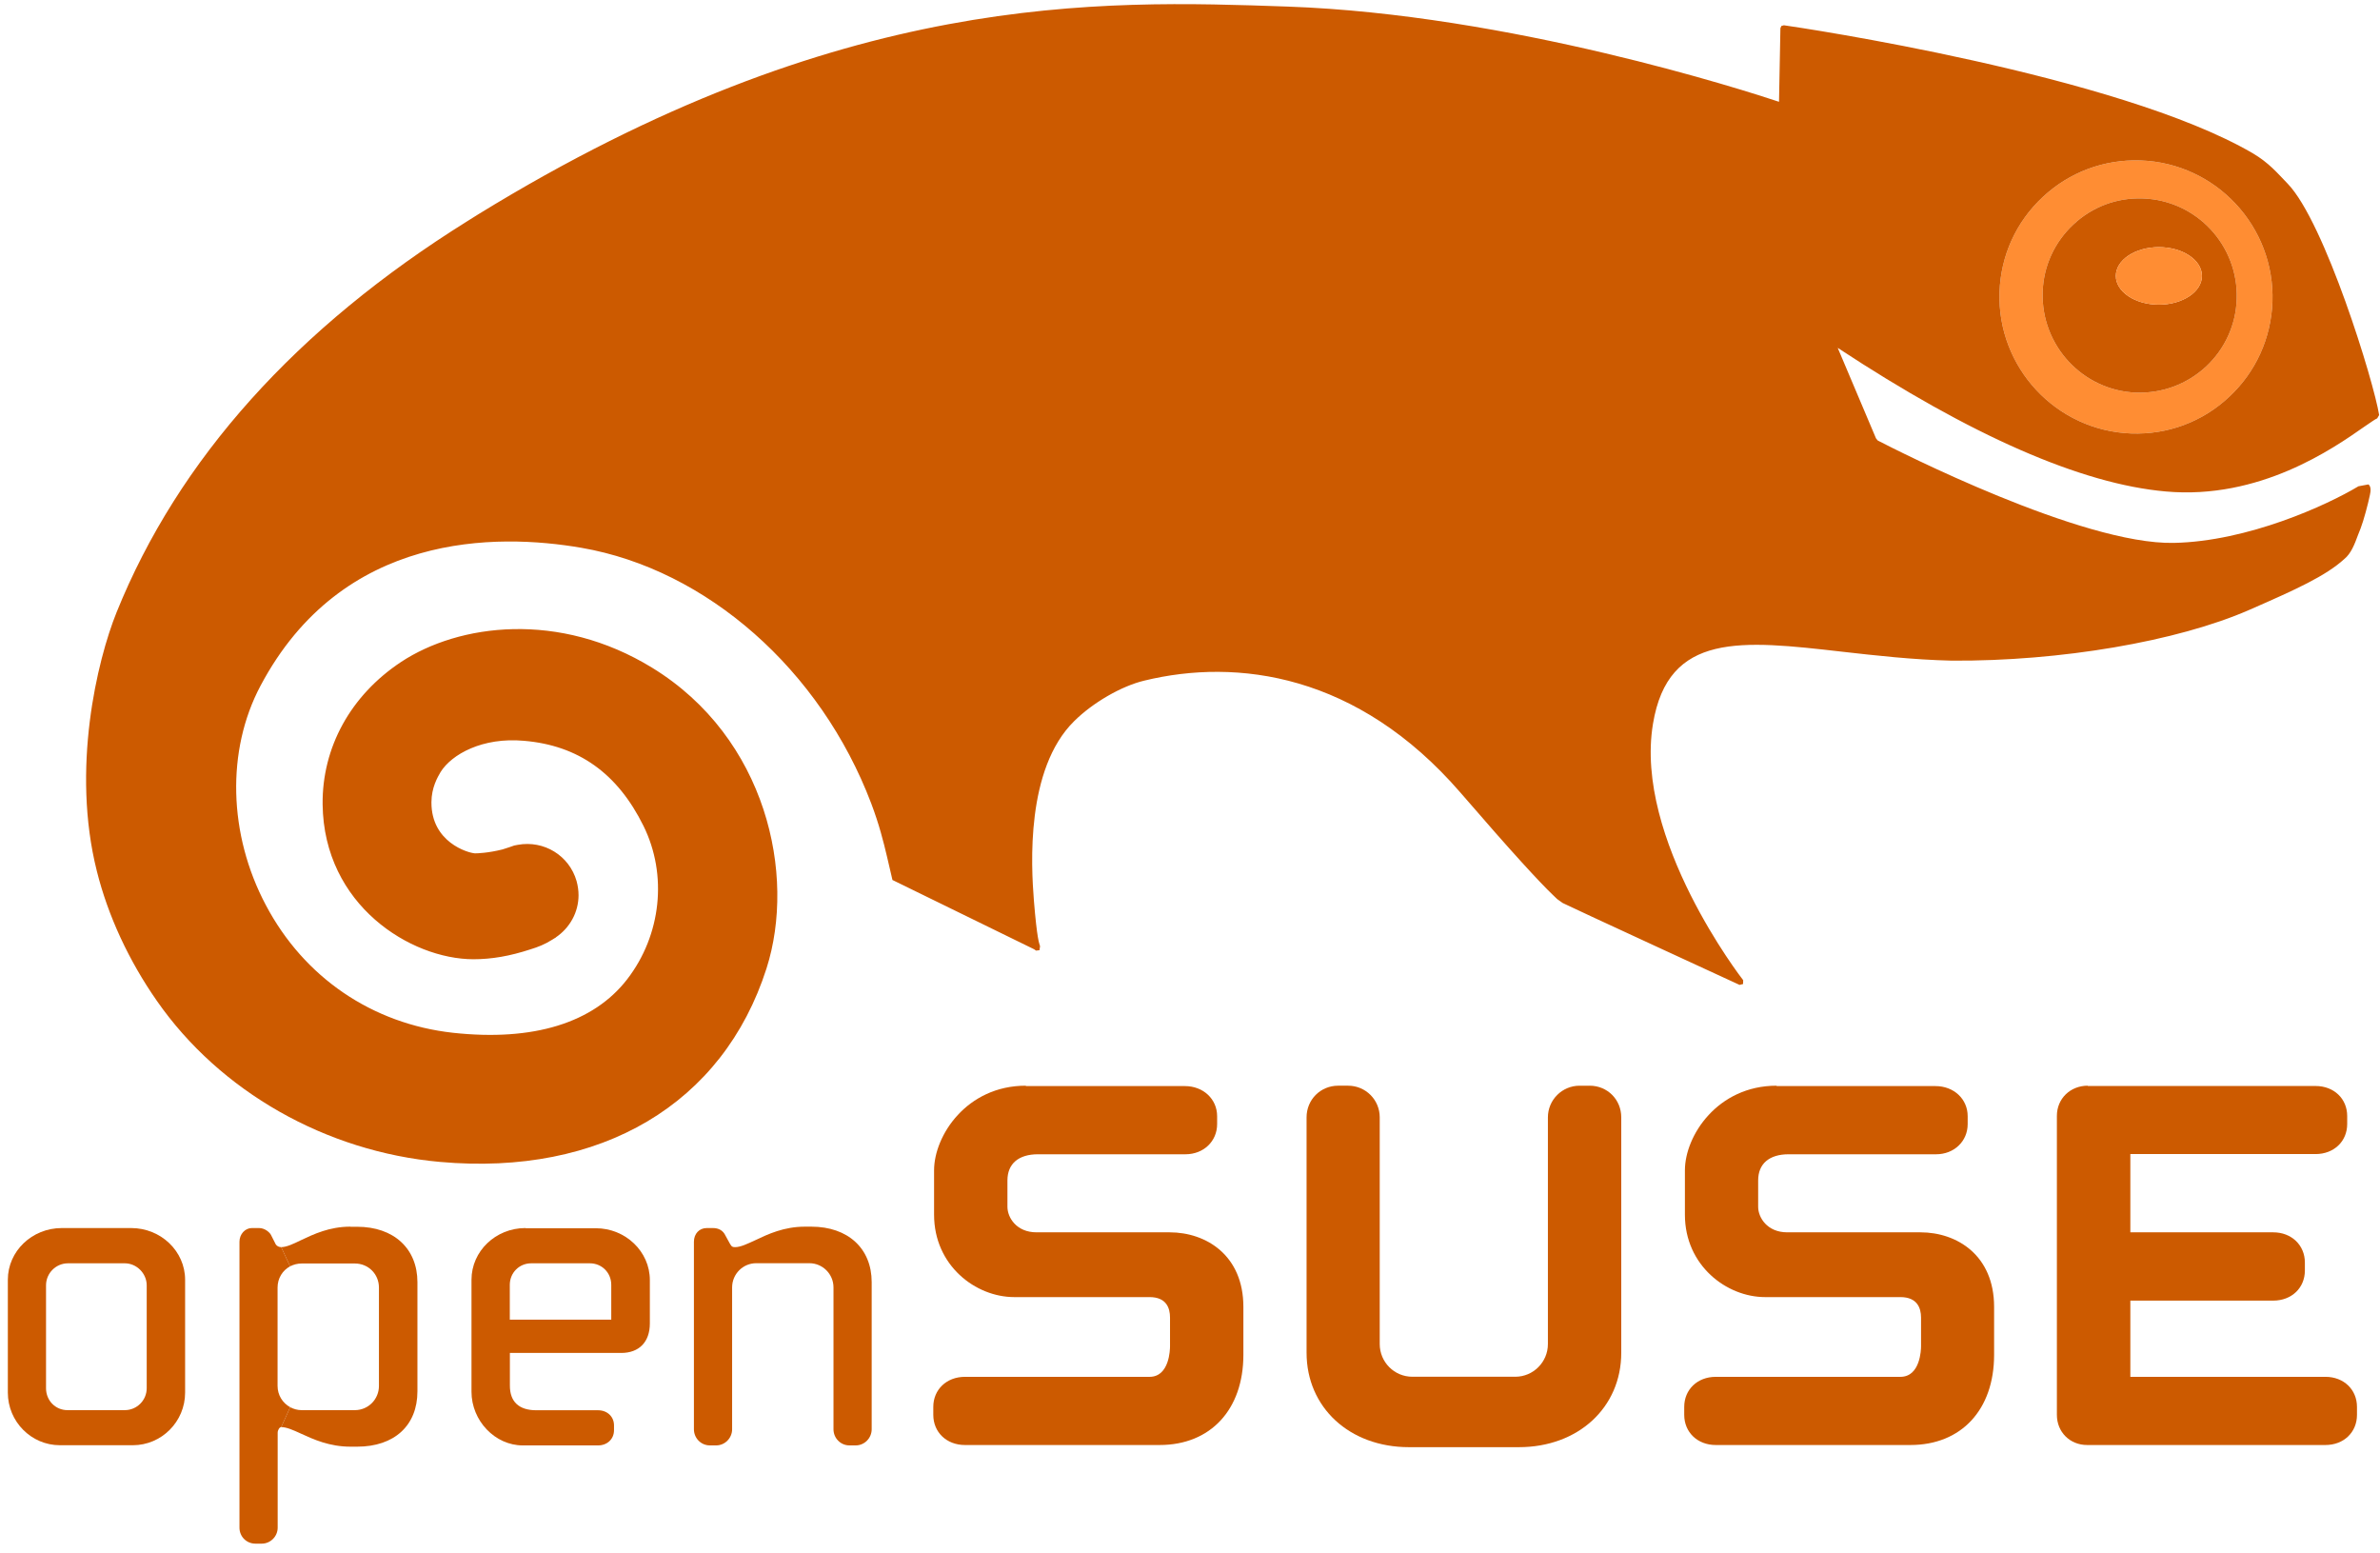 <?xml version="1.0" encoding="UTF-8" standalone="no"?>
<svg width="256px" height="167px" viewBox="0 0 256 167" version="1.1" xmlns="http://www.w3.org/2000/svg" xmlns:xlink="http://www.w3.org/1999/xlink" preserveAspectRatio="xMidYMid">
	<g>
		<path d="M253.524,151.303 L253.524,152.157 C253.524,154.032 252.101,155.401 250.131,155.401 L224.5,155.401 C222.636,155.401 221.245,154 221.245,152.157 L221.245,120.004 C221.245,118.15 222.688,116.759 224.564,116.759 L224.574,116.791 L249.068,116.791 C251.038,116.791 252.471,118.15 252.471,120.024 L252.471,120.878 C252.471,122.753 251.038,124.112 249.068,124.112 L229.146,124.112 L229.146,132.529 L244.517,132.529 C246.487,132.529 247.92,133.91 247.92,135.784 L247.92,136.628 C247.92,138.514 246.487,139.872 244.517,139.872 L229.146,139.872 L229.146,148.068 L250.132,148.068 C252.113,148.069 253.524,149.449 253.524,151.303 L253.524,151.303 Z" fill="#cc5a00"></path>
		<path d="M230.253,17.256 C238.354,17.541 244.708,24.367 244.433,32.458 C244.285,36.377 242.643,40.001 239.776,42.677 C236.911,45.364 233.181,46.754 229.241,46.617 C221.15,46.322 214.809,39.506 215.073,31.415 C215.21,27.496 216.852,23.862 219.729,21.186 C222.594,18.51 226.333,17.119 230.253,17.256 L230.253,17.256 Z M240.587,32.153 C240.777,26.39 236.267,21.544 230.505,21.344 C227.715,21.239 225.059,22.229 223.026,24.136 C220.991,26.032 219.801,28.613 219.716,31.405 C219.527,37.167 224.037,42.013 229.789,42.224 C232.591,42.308 235.246,41.318 237.29,39.422 C239.323,37.515 240.503,34.934 240.587,32.153 L240.587,32.153 Z" fill="#ff8d33"></path>
		<path d="M230.505,21.344 C236.268,21.544 240.777,26.39 240.587,32.153 C240.503,34.934 239.323,37.515 237.29,39.422 C235.246,41.318 232.591,42.308 229.789,42.224 C224.037,42.013 219.528,37.167 219.716,31.405 C219.801,28.613 220.991,26.032 223.026,24.136 C225.059,22.229 227.714,21.239 230.505,21.344 L230.505,21.344 Z M236.847,29.677 C236.847,27.96 234.771,26.58 232.212,26.58 C229.653,26.58 227.587,27.96 227.587,29.677 C227.587,31.373 229.652,32.764 232.212,32.764 C234.772,32.764 236.847,31.373 236.847,29.677 L236.847,29.677 Z" fill="#cc5a00"></path>
		<path d="M232.212,26.58 C234.772,26.58 236.847,27.96 236.847,29.677 C236.847,31.373 234.771,32.764 232.212,32.764 C229.653,32.764 227.587,31.373 227.587,29.677 C227.587,27.96 229.652,26.58 232.212,26.58 L232.212,26.58 Z" fill="#ff8d33"></path>
		<path d="M214.492,140.547 L214.492,145.699 C214.492,151.599 210.973,155.401 205.485,155.401 L184.552,155.401 C182.582,155.401 181.16,154.021 181.16,152.157 L181.16,151.303 C181.16,149.438 182.582,148.069 184.552,148.069 L204.411,148.069 C206.571,148.069 206.633,145.109 206.633,144.782 L206.633,141.695 C206.633,140.684 206.233,139.494 204.411,139.494 L189.861,139.494 C185.721,139.494 181.234,136.101 181.234,130.634 L181.234,125.861 C181.234,122.132 184.753,116.759 191.094,116.759 L191.094,116.801 L208.183,116.801 C210.174,116.801 211.649,118.202 211.649,120.036 L211.649,120.889 C211.649,122.743 210.183,124.134 208.255,124.134 L192.39,124.134 C190.304,124.134 189.113,125.156 189.113,126.947 L189.113,129.78 C189.113,130.939 190.083,132.529 192.243,132.529 L206.571,132.529 C210.52,132.53 214.492,135.016 214.492,140.547 L214.492,140.547 Z" fill="#cc5a00"></path>
		<path d="M170.993,116.759 C172.901,116.759 174.387,118.255 174.387,120.161 L174.387,145.476 C174.387,151.366 169.761,155.633 163.378,155.633 L151.547,155.633 C145.163,155.633 140.539,151.366 140.539,145.476 L140.539,120.161 C140.539,118.254 142.045,116.759 143.931,116.759 L145.006,116.759 C146.903,116.759 148.408,118.287 148.408,120.161 L148.408,144.54 C148.408,146.489 149.978,148.059 151.917,148.059 L162.989,148.059 C164.917,148.059 166.497,146.489 166.497,144.54 L166.497,120.162 C166.497,118.288 168.024,116.76 169.899,116.76 L169.921,116.76 L170.993,116.76 L170.993,116.759 Z" fill="#cc5a00"></path>
		<path d="M133.742,140.547 L133.742,145.699 C133.742,151.599 130.202,155.401 124.734,155.401 L103.791,155.401 C101.81,155.401 100.388,154.021 100.388,152.157 L100.388,151.303 C100.388,149.438 101.821,148.069 103.791,148.069 L123.649,148.069 C125.798,148.069 125.851,145.109 125.851,144.782 L125.851,141.695 C125.851,140.684 125.472,139.494 123.649,139.494 L109.1,139.494 C104.939,139.494 100.472,136.101 100.472,130.634 L100.472,125.861 C100.472,122.132 103.98,116.759 110.333,116.759 L110.354,116.801 L127.452,116.801 C129.433,116.801 130.918,118.202 130.918,120.036 L130.918,120.889 C130.918,122.743 129.454,124.134 127.515,124.134 L111.65,124.134 C109.553,124.134 108.363,125.156 108.363,126.947 L108.363,129.78 C108.363,130.939 109.332,132.529 111.492,132.529 L125.809,132.529 C129.759,132.53 133.742,135.016 133.742,140.547 L133.742,140.547 Z" fill="#cc5a00"></path>
		<path d="M253.682,52.296 L254.758,52.095 C255.052,52.327 255.01,52.801 254.915,53.223 C254.716,54.202 254.241,55.983 253.914,56.826 L253.64,57.521 C253.262,58.553 252.882,59.533 252.155,60.123 C250.154,61.946 246.952,63.4 241.937,65.591 C234.183,68.983 221.615,71.122 209.942,71.048 C205.759,70.953 201.713,70.49 198.163,70.089 C187.292,68.846 179.433,67.961 177.799,77.843 C175.734,90.232 187.387,105.276 187.503,105.412 L187.491,105.824 L187.113,105.919 C187.113,105.919 168.54,97.364 168.086,97.111 L167.496,96.691 L167.022,96.237 C165.62,94.89 162.808,91.866 157.098,85.249 C146.025,72.449 133.067,70.763 123.08,73.197 C120.647,73.776 117.549,75.557 115.537,77.559 C110.322,82.7 110.912,93.055 111.207,96.827 C111.555,101.094 111.776,101.41 111.871,101.757 L111.808,102.189 L111.439,102.231 L111.228,102.084 L95.995,94.636 L95.415,92.149 C95.026,90.506 94.573,88.683 93.709,86.397 C88.262,72.038 76.02,61.24 62.536,58.912 C53.423,57.342 36.809,57.163 28.013,73.766 C24.336,80.698 24.557,89.726 28.592,97.333 C32.701,105.119 40.043,110.112 48.735,111.07 C57.352,112.009 63.831,110.017 67.466,105.308 C71.132,100.556 71.817,94.088 69.215,88.82 C66.423,83.164 62.209,80.161 56.352,79.667 C51.895,79.266 48.587,81.12 47.397,83.017 C47.049,83.608 46.417,84.703 46.407,86.261 L46.407,86.314 C46.407,90.56 50.294,91.719 51.084,91.772 C51.326,91.772 52.496,91.741 54.044,91.351 L54.792,91.11 L55.309,90.93 L55.688,90.857 C58.511,90.341 61.229,92.005 62.019,94.755 C62.156,95.259 62.23,95.766 62.23,96.271 C62.23,98.093 61.303,99.789 59.765,100.822 L59.828,100.8 L59.66,100.895 L59.407,101.053 C58.596,101.569 57.848,101.853 57.057,102.096 C54.845,102.821 52.886,103.16 50.916,103.16 C44.194,103.149 34.829,97.365 34.702,86.504 C34.639,80.372 37.715,74.789 43.13,71.196 C49.367,67.077 60.144,65.676 70.142,71.807 C82.447,79.34 85.66,94.088 82.447,104.15 C77.78,118.72 64.653,126.505 47.323,124.956 C35.05,123.861 23.651,117.382 16.867,107.626 C13.853,103.306 11.62,98.493 10.419,93.689 C7.648,82.701 10.451,71.028 12.537,65.855 C19.174,49.41 31.879,35.262 50.262,23.789 L51.421,23.062 C90.527,-0.969 118.202,2.0927704e-14 138.461,0.706 C162.356,1.538 187.839,9.776 191.357,10.946 C191.369,10.156 191.506,3.034 191.506,3.034 L191.611,2.792 L191.885,2.718 C193.488,2.939 227.82,8.038 242.286,16.466 C244.075,17.52 244.96,18.615 246.068,19.753 C250.06,23.883 255.349,41.086 255.907,44.637 L255.697,44.995 C255.486,45.069 254.991,45.437 254.327,45.88 C250.956,48.24 243.065,53.76 232.952,52.854 C223.86,52.053 211.987,46.839 197.67,37.41 C198.303,38.895 201.283,45.954 201.789,47.144 L201.979,47.376 C204.055,48.45 223.945,58.585 233.816,58.385 C241.778,58.227 250.28,54.339 253.682,52.296 L253.682,52.296 Z M244.433,32.458 C244.708,24.367 238.354,17.541 230.253,17.256 C226.333,17.119 222.594,18.51 219.729,21.186 C216.853,23.862 215.21,27.496 215.073,31.415 C214.809,39.506 221.151,46.322 229.241,46.617 C233.181,46.754 236.911,45.364 239.776,42.677 C242.642,40.001 244.285,36.377 244.433,32.458 L244.433,32.458 Z" fill="#cc5a00"></path>
		<path d="M81.246,133.373 C82.615,132.721 84.322,131.919 86.576,131.919 L87.272,131.919 C91.212,131.919 93.761,134.268 93.761,137.882 L93.761,153.705 C93.761,154.663 92.982,155.443 92.044,155.443 L91.37,155.443 C90.411,155.443 89.653,154.663 89.653,153.705 L89.653,138.451 C89.653,137.018 88.483,135.849 87.061,135.849 L81.341,135.849 C79.908,135.849 78.749,137.017 78.749,138.451 L78.749,153.705 C78.749,154.663 77.969,155.443 77.032,155.443 L76.358,155.443 C75.399,155.443 74.64,154.663 74.64,153.705 L74.64,133.541 C74.64,132.679 75.22,132.068 76.02,132.068 L76.684,132.068 C77.316,132.068 77.78,132.341 78.033,132.879 L78.507,133.743 C78.707,134.101 78.812,134.121 79.076,134.121 C79.666,134.121 80.392,133.763 81.246,133.373 L81.246,133.373 Z" fill="#cc5a00"></path>
		<path d="M69.9,137.661 L69.9,142.328 C69.9,144.32 68.741,145.5 66.823,145.5 L54.845,145.5 L54.845,149.018 C54.845,150.756 55.825,151.663 57.69,151.663 L64.327,151.663 C65.317,151.663 66.044,152.347 66.044,153.285 L66.044,153.812 C66.044,154.76 65.317,155.445 64.327,155.445 L56.236,155.445 C53.244,155.445 50.715,152.79 50.715,149.673 L50.715,137.629 C50.715,134.553 53.318,132.068 56.52,132.068 L56.531,132.089 L64.084,132.089 C67.287,132.088 69.9,134.595 69.9,137.661 L69.9,137.661 Z M65.749,141.917 L65.749,138.177 C65.749,136.87 64.737,135.859 63.442,135.859 L57.142,135.859 C55.835,135.859 54.835,136.892 54.835,138.177 L54.835,141.917 L65.749,141.917 L65.749,141.917 Z" fill="#cc5a00"></path>
		<path d="M29.856,149.049 C29.856,150.038 30.404,150.893 31.215,151.335 L30.246,153.473 C30.067,153.473 29.867,153.79 29.867,154.084 L29.867,164.292 C29.867,165.23 29.098,166.009 28.149,166.009 L27.475,166.009 C26.506,166.009 25.758,165.24 25.758,164.292 L25.758,133.54 C25.758,132.72 26.369,132.067 27.096,132.067 L27.865,132.067 C28.518,132.067 29.045,132.571 29.161,132.835 L29.667,133.835 C29.793,134.014 30.014,134.12 30.246,134.12 L31.205,136.185 C30.393,136.617 29.856,137.471 29.856,138.472 L29.856,149.049 L29.856,149.049 Z" fill="#cc5a00"></path>
		<path d="M38.411,131.93 C42.361,131.93 44.9,134.278 44.9,137.891 L44.9,149.628 C44.9,153.304 42.414,155.58 38.411,155.58 L37.705,155.58 C35.44,155.58 33.733,154.801 32.374,154.178 C31.531,153.79 30.815,153.473 30.246,153.473 L31.215,151.335 C31.584,151.534 32.005,151.651 32.448,151.651 L38.168,151.651 C39.612,151.651 40.76,150.482 40.76,149.049 L40.76,138.472 C40.76,137.017 39.622,135.88 38.168,135.88 L32.448,135.88 C31.995,135.88 31.573,135.995 31.205,136.185 L30.246,134.12 C30.815,134.12 31.531,133.784 32.353,133.383 C33.733,132.73 35.429,131.918 37.694,131.918 L37.694,131.93 L38.411,131.93 L38.411,131.93 Z" fill="#cc5a00"></path>
		<path d="M19.911,137.629 L19.911,149.766 C19.911,152.885 17.383,155.424 14.285,155.424 L6.447,155.424 C3.361,155.424 0.843,152.885 0.843,149.766 L0.843,137.629 C0.843,134.553 3.445,132.068 6.648,132.068 L14.106,132.068 C17.309,132.067 19.911,134.563 19.911,137.629 L19.911,137.629 Z M15.781,149.291 L15.781,138.229 C15.781,136.944 14.696,135.859 13.422,135.859 L7.311,135.859 C6.015,135.859 4.951,136.923 4.951,138.229 L4.951,149.291 C4.951,150.619 5.963,151.651 7.259,151.651 L13.422,151.651 C14.728,151.651 15.781,150.587 15.781,149.291 L15.781,149.291 Z" fill="#cc5a00"></path>
	</g>
</svg>
